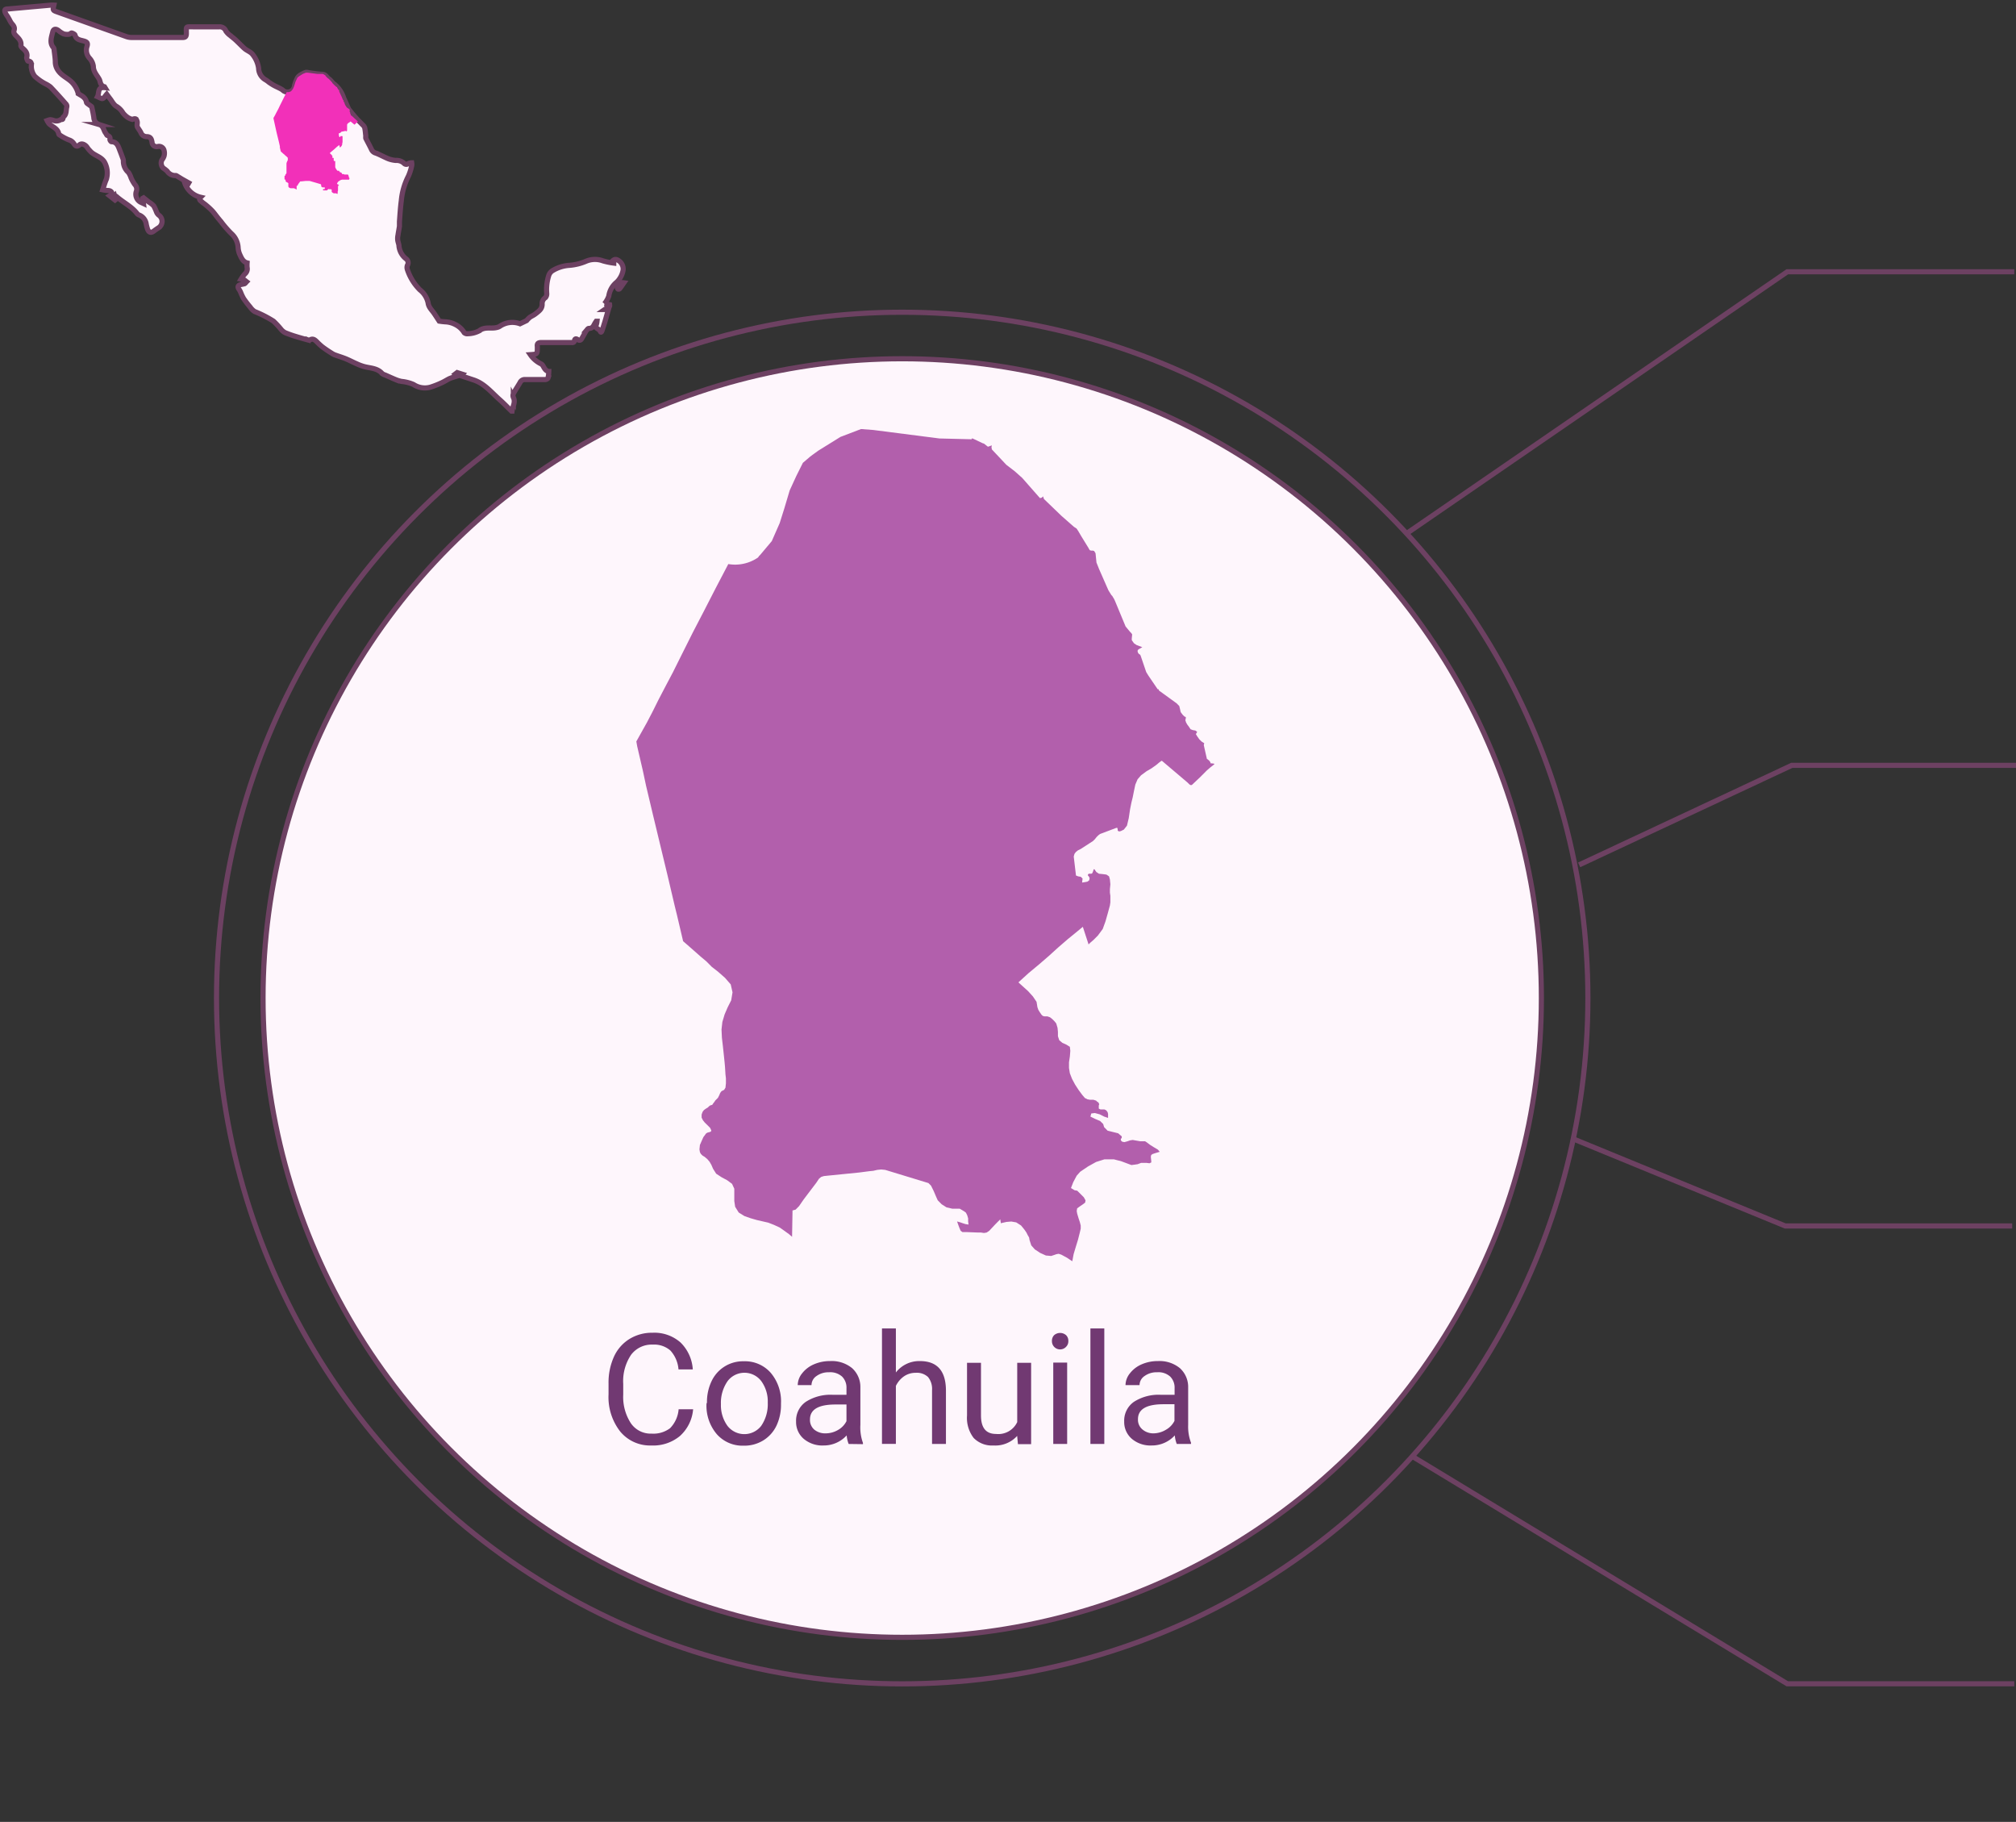 <svg xmlns="http://www.w3.org/2000/svg" viewBox="0 0 306.04 276.52"><rect x="0" y="0" width="306.04" height="276.52" fill="#333333" stroke="none"/><defs><style>.cls-1{fill:#fef6fc;}.cls-1,.cls-2,.cls-3{stroke:#6d4162;stroke-miterlimit:10;stroke-width:0.78px;}.cls-2,.cls-3{fill:none;}.cls-3{isolation:isolate;}.cls-4{fill:#713972;}.cls-5{fill:#b25fac;}.cls-6{fill:#f230b9;}</style></defs><g id="estados"><circle class="cls-1" cx="136.96" cy="151.48" r="97.03"/><circle class="cls-2" cx="136.96" cy="151.48" r="104.09"/><polyline class="cls-3" points="213.34 81.1 271.32 41.25 305.78 41.25"/><polyline class="cls-3" points="214.19 220.92 271.32 255.56 305.78 255.56"/><polyline class="cls-3" points="239.72 131.27 272.01 116.16 306.47 116.16"/><polyline class="cls-3" points="238.56 172.75 271 186.07 305.46 186.07"/><path class="cls-4" d="M105.22,213.89a6.13,6.13,0,0,1-2,4.06,6.34,6.34,0,0,1-4.35,1.44,5.86,5.86,0,0,1-4.72-2.12,8.49,8.49,0,0,1-1.77-5.64V210a9.53,9.53,0,0,1,.82-4.08,6.13,6.13,0,0,1,2.35-2.69,6.5,6.5,0,0,1,3.51-.95,6,6,0,0,1,4.25,1.48,6.25,6.25,0,0,1,1.86,4.09H103a4.8,4.8,0,0,0-1.24-2.88,3.75,3.75,0,0,0-2.67-.89,3.91,3.91,0,0,0-3.29,1.55,7.15,7.15,0,0,0-1.19,4.42v1.61A7.31,7.31,0,0,0,95.76,216a3.64,3.64,0,0,0,3.16,1.59,4.21,4.21,0,0,0,2.8-.82,4.65,4.65,0,0,0,1.3-2.88Z"/><path class="cls-4" d="M107.32,212.87a7.33,7.33,0,0,1,.71-3.26,5.26,5.26,0,0,1,4.89-3,5.2,5.2,0,0,1,4.08,1.75,6.7,6.7,0,0,1,1.56,4.64v.15a7.4,7.4,0,0,1-.69,3.24,5.3,5.3,0,0,1-2,2.23,5.48,5.48,0,0,1-3,.8,5.19,5.19,0,0,1-4.06-1.75,6.66,6.66,0,0,1-1.56-4.62Zm2.12.25a5.32,5.32,0,0,0,1,3.3,3.24,3.24,0,0,0,5.11,0,5.79,5.79,0,0,0,1-3.53,5.23,5.23,0,0,0-1-3.29,3.21,3.21,0,0,0-5.08,0A5.74,5.74,0,0,0,109.44,213.12Z"/><path class="cls-4" d="M128.83,219.16a4.69,4.69,0,0,1-.3-1.3,4.7,4.7,0,0,1-3.51,1.53,4.36,4.36,0,0,1-3-1,3.34,3.34,0,0,1-1.17-2.62,3.48,3.48,0,0,1,1.47-3,6.92,6.92,0,0,1,4.12-1.07h2.06v-1a2.37,2.37,0,0,0-.66-1.76,2.69,2.69,0,0,0-2-.66,3.07,3.07,0,0,0-1.89.57,1.67,1.67,0,0,0-.76,1.38H121.1a2.89,2.89,0,0,1,.66-1.78,4.5,4.5,0,0,1,1.78-1.37,6.06,6.06,0,0,1,2.47-.5,4.87,4.87,0,0,1,3.34,1.07,3.84,3.84,0,0,1,1.26,2.94v5.68A6.89,6.89,0,0,0,131,219v.19Zm-3.5-1.61a3.74,3.74,0,0,0,1.88-.51,3.19,3.19,0,0,0,1.29-1.34v-2.53h-1.66c-2.58,0-3.88.75-3.88,2.27a1.92,1.92,0,0,0,.66,1.55A2.59,2.59,0,0,0,125.33,217.55Z"/><path class="cls-4" d="M136,208.31a4.48,4.48,0,0,1,3.65-1.73q3.91,0,3.95,4.42v8.16h-2.11V211a2.87,2.87,0,0,0-.61-2,2.47,2.47,0,0,0-1.87-.64,3.09,3.09,0,0,0-1.8.55,3.77,3.77,0,0,0-1.21,1.44v8.8h-2.11V201.63H136Z"/><path class="cls-4" d="M154.41,217.94a4.49,4.49,0,0,1-3.61,1.45,3.86,3.86,0,0,1-3-1.15,5,5,0,0,1-1-3.4v-8h2.12v8c0,1.87.76,2.8,2.28,2.8a3.17,3.17,0,0,0,3.22-1.8v-9h2.11v12.35h-2Z"/><path class="cls-4" d="M159.69,203.54a1.24,1.24,0,0,1,.31-.87,1.38,1.38,0,0,1,1.86,0,1.2,1.2,0,0,1,.32.87,1.17,1.17,0,0,1-.32.85,1.24,1.24,0,0,1-2.17-.85ZM162,219.16h-2.11V206.81H162Z"/><path class="cls-4" d="M167.64,219.16h-2.11V201.63h2.11Z"/><path class="cls-4" d="M178.64,219.16a4.69,4.69,0,0,1-.3-1.3,4.7,4.7,0,0,1-3.51,1.53,4.36,4.36,0,0,1-3-1,3.34,3.34,0,0,1-1.17-2.62,3.48,3.48,0,0,1,1.47-3,6.92,6.92,0,0,1,4.12-1.07h2.06v-1a2.37,2.37,0,0,0-.66-1.76,2.66,2.66,0,0,0-2-.66,3.08,3.08,0,0,0-1.9.57,1.67,1.67,0,0,0-.76,1.38h-2.13a2.89,2.89,0,0,1,.66-1.78,4.5,4.5,0,0,1,1.78-1.37,6.06,6.06,0,0,1,2.47-.5,4.87,4.87,0,0,1,3.34,1.07,3.84,3.84,0,0,1,1.26,2.94v5.68a6.89,6.89,0,0,0,.43,2.7v.19Zm-3.5-1.61A3.72,3.72,0,0,0,177,217a3.19,3.19,0,0,0,1.29-1.34v-2.53h-1.66c-2.58,0-3.88.75-3.88,2.27a1.9,1.9,0,0,0,.67,1.55A2.54,2.54,0,0,0,175.14,217.55Z"/><path id="COAH" class="cls-5" d="M184.34,116l-.6.47-.54.47-.53.53-.54.54-1.21,1.14h-.2l-.13-.07-.34-.33-3.88-3.29-.13.07-.27.2-.4.34-.74.53-.8.47-.81.6-.53.61-.34.8-.2.94-.2,1-.2.81-.2,1-.2,1.34-.27,1.14-.47.6-.4.2-.2.07h-.2l-.14-.13v-.2l-.06-.2h-.14l-2.48.93-.26.2-.27.27-.27.34-.27.26-1.87,1.21-.41.2-.33.27-.2.27L163,130l.34,2.88.33.13.4.07.27.26-.07.61.47-.07.34-.07.27-.2.06-.33-.06-.14-.07-.13-.13-.13v-.14l.13-.13h.4l.13-.07.14-.33.07-.27h.13l.27.4.4.27.6.06.54.07.4.27.13.47.07.74-.07.73v.54l.07.47v1l-.07.47-.33,1.21-.34,1.2L167.4,141l-.74,1-.34.34-.33.33-.4.34-.34.33-.87-2.67-.8.66-1.48,1.21-1.47,1.27-1.41,1.28-1.47,1.27-1.61,1.34-1.54,1.4.67.61.81.73.73.81.54.8.07.4.06.4.14.41.2.33.27.4.2.2.26.07H159l.4.14.33.26.34.34.27.33.2.67.06.61v.67l.2.6.47.4.61.27.53.33.07.61-.07.87-.13.87v.87l.13.8.34.87.47.87.53.81.54.73.4.47.4.2.4.07H166l.2.07.2.06.13.14.21.13.13.27-.07.2v.47l.27.13h.6l.27.14.2.27.07.26v.61l-.6-.2-.67-.34-.74-.2-.54.07-.13.47.67.33.8.34.47.46.14.47.53.54.81.2.8.2.54.47v.2l-.14.2v.2l.2.2.34.07.47-.13.4-.14.4-.06.33.06.41.07.4.07h.73l.21.13.53.4.54.34.67.4.27.33-.67.2-.21.07-.2.07-.2.13-.06.2v.2l.06.54v.2l-.27.13-.46-.06h-.81l-.53.2-.47.07-.47.06-.54-.2-.53-.2-.54-.2-.53-.13-.54-.14h-1.41l-1.27.4-1.21.67-1.2.81-.54.6-.53,1-.34.88.54.33.4.07.34.33.67.67.26.47-.06.34-.34.26-.4.27-.47.34-.07.4.07.4.2.67.2.6.14.54v.47l-.14.6-.27,1.07-.33,1.07-.34,1.14-.2,1.07-.4-.26-.4-.27-.87-.47-.4-.13-.34.06-.4.14-.4.13-.8-.07-.88-.4-.8-.53-.54-.61-.13-.4-.13-.4-.07-.4-.2-.34-.2-.4-.27-.4-.27-.34L155,186l-.73-.47-.74-.13-.74.06-.87.2v-.13l-.06-.34v-.13l-.41.4-.46.47-.81.87-.4.27-.4.07-.47-.07h-.47L146.7,187h-.6l-.27-.2-.2-.47-.2-.54-.14-.4.47.13.4.14.41.13.46.07-.06-.47v-.47l-.14-.47-.2-.4-.27-.2-.33-.2-.34-.2h-1.13l-.87-.2-.74-.47-.6-.61-.27-.6-.34-.8-.4-.81-.4-.4-6.56-2-.61-.06-.6.06-.6.14-.61.06-1.54.2-4.68.47-.67.07-.41.13-.33.27-.4.6-1.88,2.48-.33.47-.41.6-.53.54-.47.13-.07,4-.47-.41-.46-.33-.47-.34-.47-.33-.87-.4-.87-.34-.87-.2-.87-.2-.94-.27-.94-.33-.87-.54-.54-.87-.13-.87v-1.87l-.34-.74-.73-.54-.87-.47-.81-.53-.47-.74-.26-.6-.27-.47-.34-.4-.4-.34-.33-.2-.27-.27-.13-.26-.07-.41.07-.67.26-.6.27-.6.4-.54.2-.13.47-.13.14-.14-.07-.2-.13-.27-.27-.27-.2-.2-.34-.33-.27-.34-.2-.4v-.47l.14-.4.2-.27.27-.2.33-.2.2-.2.2-.13.27-.07.13-.2.21-.27.13-.2.4-.4.2-.4.14-.34.2-.27.4-.2.2-.33.07-.67v-.74l-.07-.6-.07-1.14-.06-.67-.07-.67-.07-.67-.13-1.2-.14-1.21-.06-1.27.13-1.14.34-1.14.46-1.07.54-1.07.2-1.21-.27-1.2-.87-1-1.07-.94-.94-.73-.8-.81-.87-.73-1.68-1.48-1-.87-.94-4-.33-1.34-1.07-4.55-2.21-9.18-1.08-4.55-.47-2.21-.87-3.75-.13-.74.67-1.2.94-1.68.87-1.67.87-1.75.87-1.67,1.34-2.54,1.27-2.55L105.17,96l1.74-3.35,1.75-3.41,1.9-3.63a6.13,6.13,0,0,0,4.52-1l.14-.21.2-.2,1.74-2.07,1.2-2.73.7-2.22.82-2.75,1-2.18,1-2,1.11-.95.39-.29.84-.61,3.37-2.09,3.12-1.19,1.85.14,10.05,1.29,4.88.12.07-.14.2.07,1.41.67.2.06.6.47.2-.06.2-.07.2-.07-.06.27.06.34,2.19,2.33,1.3,1,1.12,1,2.69,3.06.27-.06.2-.2.14.4,2.65,2.55,1.9,1.67.4.26.27.41.47.8,1.07,1.74.07.14.13.2.2.06h.27l.2.07.2.34.14,1.4.4,1,1.41,3.21.46.74.14.13.07.14.13.2.07.13.13.27,1.61,3.88.67.81.2.2.13.2-.06.6v.27l.33.47.4.27.87.33-.6.34-.13.2.06.27.14.2.2.13.07.13L174,102l.33.54,1.41,2.07h.13l.07.2,2.68,1.94.4.41.13.53.07.34.07.13.26.34.27.26.2.07L180,109v.14l-.07.13.13.4.2.34.21.27.26.4.34.13.4.07.27.2-.2.34.2.33.33.47.34.33.33.21.07.06-.07.27.47,2.08.34.26.2.27v.14l.53.06.07.07Z"/><path class="cls-1" d="M94.07,42.29a3.19,3.19,0,0,0,.53-1.36A1.53,1.53,0,0,0,94,39.62c-.42-.31-.74-.36-1.12.11l.29.08,0,.12a11.22,11.22,0,0,1-1.65-.34,3.48,3.48,0,0,0-2.58.07,8,8,0,0,1-2.47.61,5.56,5.56,0,0,0-2.64.84,1.41,1.41,0,0,0-.5.63A7.05,7.05,0,0,0,83,44.59a.88.88,0,0,1-.2.58,1.09,1.09,0,0,0-.5,1c0,.7-.43,1-.89,1.37s-.69.41-1,.64a4.27,4.27,0,0,0-.47.48h0l-1,.48h0a3.35,3.35,0,0,0-3,.34,1.34,1.34,0,0,1-.5.22c-.88.24-1.85-.18-2.71.52a3.91,3.91,0,0,1-1.73.43.65.65,0,0,1-.53-.16,3.25,3.25,0,0,0-1.32-1.22,3.61,3.61,0,0,0-1.47-.42,9,9,0,0,1-1-.11c-.28-.42-.51-.79-.76-1.15-.34-.51-.85-.94-.93-1.61A3.42,3.42,0,0,0,63.75,44a7.79,7.79,0,0,1-1.91-3.09,1,1,0,0,1,0-.63.74.74,0,0,0-.2-1,2.81,2.81,0,0,1-1.07-1.9c0-.32-.17-.63-.2-1a2.39,2.39,0,0,1,.05-.7c.06-.45.16-.9.22-1.35,0-.23,0-.47,0-.7.08-1.05.14-2.11.28-3.16A10.11,10.11,0,0,1,62,26.73a7.55,7.55,0,0,0,.5-1.59,1.27,1.27,0,0,0,0-.43,1.36,1.36,0,0,0-.51.11.46.46,0,0,1-.67-.05,1.67,1.67,0,0,0-1.24-.42,4.23,4.23,0,0,1-1.12-.25c-.64-.26-1.25-.61-1.9-.86a1,1,0,0,1-.65-.52c-.27-.58-.59-1.15-.88-1.73a1.36,1.36,0,0,1,0-.36c-.05-.42-.08-.85-.17-1.26A1.18,1.18,0,0,0,55,18.9c-.3-.32-.62-.62-.91-.94s-.6-.7-.89-1.06a1.4,1.4,0,0,1-.28-.36c-.25-.53-.46-1.09-.73-1.61a4.42,4.42,0,0,0-1.45-2.16c-.31-.2-.5-.6-.81-.79s-.45-.69-1-.7A20.29,20.29,0,0,1,46.7,11a.67.67,0,0,0-.31,0,4.68,4.68,0,0,0-.64.3,1.59,1.59,0,0,0-.57.48,6,6,0,0,0-.47,1.21,1.06,1.06,0,0,1-1.82.66c-.4-.28-.88-.45-1.31-.69a7.71,7.71,0,0,1-.77-.49,4.71,4.71,0,0,0-.45-.33,2.06,2.06,0,0,1-1.1-1.78,4.26,4.26,0,0,0-.93-2.12c-.28-.37-.82-.54-1.19-.86s-.93-.91-1.41-1.35c-.25-.23-.53-.43-.78-.65a2.62,2.62,0,0,1-.66-.67,1,1,0,0,0-1-.64c-1.34,0-2.68,0-4,0-1.15,0-1-.1-1,1,0,.47-.13.63-.61.62-2.54,0-5.08,0-7.62,0a2.57,2.57,0,0,1-.83-.12L8.77,1.84C8,1.57,8,1.56,8.18.78a4.09,4.09,0,0,0-.5,0l-6.47.58c-.52,0-.59.19-.36.67a2.8,2.8,0,0,0,.3.46L1.44,3a3,3,0,0,0,.34.57c.28.31.51.6.35,1.06-.1.31.06.54.29.78.4.41.87.82.75,1.52,0,.09.1.24.19.32.46.4.89.78.69,1.5,0,.15.13.52.22.53.46,0,.51.33.49.65a2.44,2.44,0,0,0,.52,1.65,7.29,7.29,0,0,0,1.65,1.16,4.11,4.11,0,0,1,.73.46c.82.86,1.61,1.74,2.39,2.63a.49.49,0,0,1,.09.39c-.14.53,0,1.14-.54,1.55-.06.06,0,.2-.08.31s-.22,0-.29.07a1.18,1.18,0,0,1-1.12.12,1.71,1.71,0,0,0-.5-.1,2.64,2.64,0,0,0-.46.13,2.59,2.59,0,0,0,.3.48c.51.5,1.33.7,1.47,1.56a.28.28,0,0,0,.16.16,7.17,7.17,0,0,0,1.36.73,1.36,1.36,0,0,1,.78.58c.19.27.4.56.82.19s1,.05,1.2.38a3,3,0,0,0,.43.52c.59.71,1.61.82,2.15,1.64a3.36,3.36,0,0,1,.33,2.66c-.22.49-.36,1-.56,1.61a5.24,5.24,0,0,0,.71.1c.39,0,.69.12.74.58l-.39.23.81.64.12-.1-.18-.57a.85.85,0,0,1,.27.13c1,.9,2.33,1.51,3.18,2.64a.89.89,0,0,0,.35.21,1.75,1.75,0,0,1,1,1.35,5.7,5.7,0,0,0,.22.81c.21.49.53.55.95.23.24-.19.5-.36.76-.53a1.15,1.15,0,0,0,0-1.86,1.14,1.14,0,0,1-.37-.49,6.73,6.73,0,0,0-.43-.94,3.48,3.48,0,0,0-.73-.57l-.8-.64-.12.07.1.79h0l-.45-.21a1.37,1.37,0,0,1-.66-1.56A1,1,0,0,0,20.46,28,5.64,5.64,0,0,1,19.9,27a3.45,3.45,0,0,0-.39-.82,2.24,2.24,0,0,1-.78-1.7.92.92,0,0,0-.07-.4c-.19-.53-.39-1.05-.59-1.57s-.47-1-1.14-1c-.09,0-.26-.25-.24-.35.06-.34-.09-.48-.37-.6-.12,0-.17-.23-.27-.35-.34-.41-.31-1.11-1-1.31a1.17,1.17,0,0,1-.81-1.09c-.08-.52-.18-1-.31-1.55,0-.13-.25-.22-.37-.33s-.4-.24-.43-.39c-.12-.75-.73-1-1.25-1.32a3.79,3.79,0,0,0-1-1.77c-.62-.6-1.46-.93-2-1.67a2.3,2.3,0,0,1-.48-1.27c0-.69-.13-1.38-.2-2.07a.45.45,0,0,0-.12-.25C7.5,6.48,7.81,5.65,8,4.87c.1-.49.46-.54.87-.24a3.27,3.27,0,0,0,.78.51,1.92,1.92,0,0,0,.83.06c.14,0,.3-.22.42-.19s.45.17.49.32c.18.68.72.73,1.28.88s.71.33.52.89a1.8,1.8,0,0,0,.43,1.77,2.27,2.27,0,0,1,.55,1.19c0,.85.58,1.37.91,2,.1.2.12.43.21.63a1,1,0,0,0,.27.35.91.91,0,0,0,.3.13l.08.13c-1.19-.14-.84.79-1.14,1.37.29.12.58.34.79.28s.37-.38.61-.65c.18.24.36.5.55.74s.53.88.91,1.09a2.87,2.87,0,0,1,1,1,3.31,3.31,0,0,0,.77.72,2.35,2.35,0,0,0,.65.27c.18-.07.42-.14.55-.05a.82.82,0,0,1,.21.51c0,.21-.06.46,0,.64s.39.58.54.89a.94.94,0,0,0,.86.63c.63,0,.75.35.84.85a.7.7,0,0,0,.91.64.78.78,0,0,1,.9.55,1.63,1.63,0,0,1,0,.95,2.17,2.17,0,0,1-.32.57,1.08,1.08,0,0,0,.21,1.21,4.61,4.61,0,0,1,.6.47,1.44,1.44,0,0,0,1.31.66.57.57,0,0,1,.21.1l.75.46,1,.56-.07.12L28,27.64a3.36,3.36,0,0,0,2.46,2.3c-.37.38,0,.52.2.71s.42.31.62.49a10.65,10.65,0,0,1,1,.93c.34.39.64.83,1,1.25.09.12.19.23.29.35a17,17,0,0,0,1.52,1.75,3.09,3.09,0,0,1,1.06,2.2,3,3,0,0,0,.25,1c.25.54.49,1.12,1.11,1.28a4.52,4.52,0,0,0,0,.68,1,1,0,0,1-.34,1,5.46,5.46,0,0,0-.57.78,3,3,0,0,1,.47.12c.13.08.24.19.36.28-.1.1-.18.24-.3.3a4.71,4.71,0,0,1-.54.12c-.48.12-.57.37-.28.77a2.67,2.67,0,0,1,.22.41,6.86,6.86,0,0,0,.45.95,14.44,14.44,0,0,0,1,1.3,2.51,2.51,0,0,0,.67.67,17.49,17.49,0,0,1,2.86,1.46A12.72,12.72,0,0,1,42.68,50a2,2,0,0,0,.62.5,17.32,17.32,0,0,0,1.71.6c.58.18,1.17.34,1.75.5a.36.36,0,0,0,.27,0c.49-.29.79,0,1.1.31a10.27,10.27,0,0,0,.77.71c.48.37,1,.71,1.47,1a2.14,2.14,0,0,0,.45.24c.57.21,1.15.38,1.71.61s1.09.52,1.65.76a7.35,7.35,0,0,0,1,.38c1,.29,2.08.22,2.84,1.09a1.45,1.45,0,0,0,.45.22c.57.25,1.13.51,1.7.74a5.36,5.36,0,0,0,.78.23,6,6,0,0,1,1.83.47,3.12,3.12,0,0,0,2.54.41,13.5,13.5,0,0,0,1.82-.72c.37-.17.71-.4,1.08-.58a6.49,6.49,0,0,1,.74-.26l.58-.18-.4-.28.26-.2.79.25-.22.23,1.9.63c1.64.53,2.69,1.85,3.91,2.94.65.57,1.24,1.19,1.86,1.79l.09,0c.08-.69.57-1.33.2-2.07a.74.74,0,0,1,0-.56c.3-.57.66-1.1,1-1.67a.78.78,0,0,1,.81-.48c1,0,2,0,3,0,.16,0,.41-.11.45-.23a5.15,5.15,0,0,0,.12-1s0,0-.07,0c-.42-.13-.6-.48-.8-.84a.82.82,0,0,0-.4-.36,4.22,4.22,0,0,1-1.53-1.35c1.06-.07,1.06-.07,1.06-1.13a.33.33,0,0,0,0-.1c-.07-.48.15-.61.62-.61,1.49,0,3,0,4.49,0,.22,0,.47.06.53-.29s.29-.3.5-.15.43.12.57-.11c.24-.39.45-.8.67-1.19-.11.14-.25.28-.35.43.1-.15.24-.29.35-.43h0l0,0h0c.14-.14.29-.41.43-.4.47,0,.66-.25.83-.6a4.94,4.94,0,0,1,.3-.49l.12,0a2.88,2.88,0,0,1-.1.51c-.12.27-.1.47.18.62a2.69,2.69,0,0,1,.33.26l.06.06h0c.13.4.24.1.28,0,.16-.43.29-.88.43-1.32.18-.62.36-1.24.55-1.91H91.8c.35-.24.82-.23.74-.74l-.78-.14a3.78,3.78,0,0,0,.66-1.17,3.3,3.3,0,0,1,1.08-2A2.72,2.72,0,0,0,94.07,42.29Z"/><path class="cls-1" d="M93.71,43.65a.29.29,0,0,0,.12.23.25.25,0,0,0,.24-.06c.21-.27.4-.56.64-.9C94,42.82,93.65,43.12,93.71,43.65Z"/><path id="MEX2708" class="cls-6" d="M54.34,18.45l-.09.07-.08.07-.08.08-.08.08-.17.16h-.05l0,0-.57-.48h0l0,0-.06.05-.1.08-.12.07-.12.09-.08.09-.05.11,0,.14,0,.15,0,.12,0,.14,0,.2,0,.17-.07.08-.06,0h-.06l0,0v-.06h0L51.8,20l0,0,0,0,0,.05,0,0-.27.18-.06,0-.05,0,0,0v.07l.05.42,0,0h.06l0,0v.09h.12l0,0v-.15h.08l0-.05v0h0l0,.05.06,0H52L52,21,52,21v.58l-.05.18,0,.17-.07.17-.11.15,0,0-.05.05-.06.05-.05.05-.12-.39-.12.1-.22.17-.21.19-.21.19-.21.18-.24.2-.22.2.09.09.12.11.11.12.08.12v.11l0,.06,0,.05,0,.06,0,0h.09l.06,0,0,0,.05.05,0,0,0,.09v.19l0,.09.07.06.09,0,.07,0V25l0,.13v.13l0,.11.05.13.07.13.08.12.08.1.06.07.06,0h.19l0,0,0,0,0,0v.1l0,0h.09l0,0,0,0v.12l-.09,0-.1-.05-.11,0H51.6l0,.07.1,0,.12.05.07.07,0,.07.08.08.11,0,.12,0,.08.06v0l0,0v0l0,0h.05l.07,0,.06,0h.33l0,0,.08.06L53,27l.09.06,0,.05-.1,0H53l0,0v.16l0,0h-.19l-.08,0H52.5l-.08,0-.08,0-.08,0-.08,0-.08,0h-.2l-.19.06-.17.1-.18.12-.08.09-.08.14-.05.13.08.05h.06l.05.05.1.1,0,.07v0l0,0-.06,0-.07.05v.12l0,.1,0,.09,0,.07v.07l0,.09,0,.16-.05.15,0,.17,0,.16-.06,0-.06,0-.12-.07-.06,0h-.05l-.06,0-.06,0h-.12l-.12-.06-.12-.08-.08-.09,0-.05,0-.06V29l0,0,0-.06,0-.06,0-.05,0-.05-.11-.06-.11,0h-.11l-.13,0h0v-.07l-.06.06-.07.06-.12.13-.06,0h-.19l-.26,0h-.09l0,0,0-.07,0-.08,0-.05.07,0h.06l.06,0h.07v-.13l0-.07,0-.06,0,0-.05,0,0,0h-.16l-.13,0-.11-.07-.09-.08,0-.09,0-.12-.06-.12L48,27.75l-1-.29h-.18l-.09,0h-.09l-.22,0-.69.07h-.09l-.06,0,0,0-.06.08-.28.37,0,.06-.06.09-.08.08-.07,0v.58l-.07-.06-.07-.05-.07,0-.06-.05-.13-.06-.13,0-.13,0-.12,0-.14,0-.14-.05-.13-.08-.07-.13,0-.12v-.28l0-.11-.11-.08-.13-.06-.12-.08-.06-.11,0-.09,0-.07-.05-.06-.06,0-.05,0,0,0,0,0V26.9l0-.09,0-.09.06-.07,0,0,.07,0,0,0v0l0,0,0,0,0,0,0-.05,0,0,0-.06v-.07l0,0,0,0,0,0,.05,0,0,0,0,0h0l0,0,0,0v0l.06-.06,0-.06,0-.05,0,0,.06,0,0-.05v-.76l0-.17,0-.18v-.19l0-.16.05-.17.07-.16.08-.15,0-.18,0-.18-.13-.14-.16-.14-.13-.11-.12-.12-.13-.1-.24-.22-.15-.13-.14-.58,0-.2-.15-.67-.33-1.34-.15-.67-.07-.32L41.52,18l0-.11.1-.17.14-.25.12-.24L42,17l.13-.24.19-.37L42.5,16l.25-.49L43,15l.25-.5.28-.53a.88.88,0,0,0,.67-.14v0l0,0,.26-.31.17-.39.11-.33.12-.4.15-.32.14-.29.16-.14.06-.05.12-.08.5-.31.45-.18.27,0,1.47.19H49v0h0l.2.1h0l.09.07h.09v.09l.32.34.19.14.16.15.4.44h0l0,0,0,.05.38.38.28.24.06,0,0,.06.07.12.15.25v0l0,0h.1l0,0,0,.21.06.14.21.47.06.11,0,0v0l0,0v0l0,0,.24.57.1.11,0,0v.16l0,.07.06,0,.13,0-.09.05,0,0v0l0,0,0,0v0l.13.38.05.07.2.31h0v0l.39.28.06.06,0,.08v.07l0,.05,0,0h0v.06l0,.06,0,0,0,0,0,.06,0,0h.06l0,0,0,.05,0,.05,0,.06,0,.05.05,0h0v0l.07.31,0,0,0,0v0h.09Z"/></g></svg>